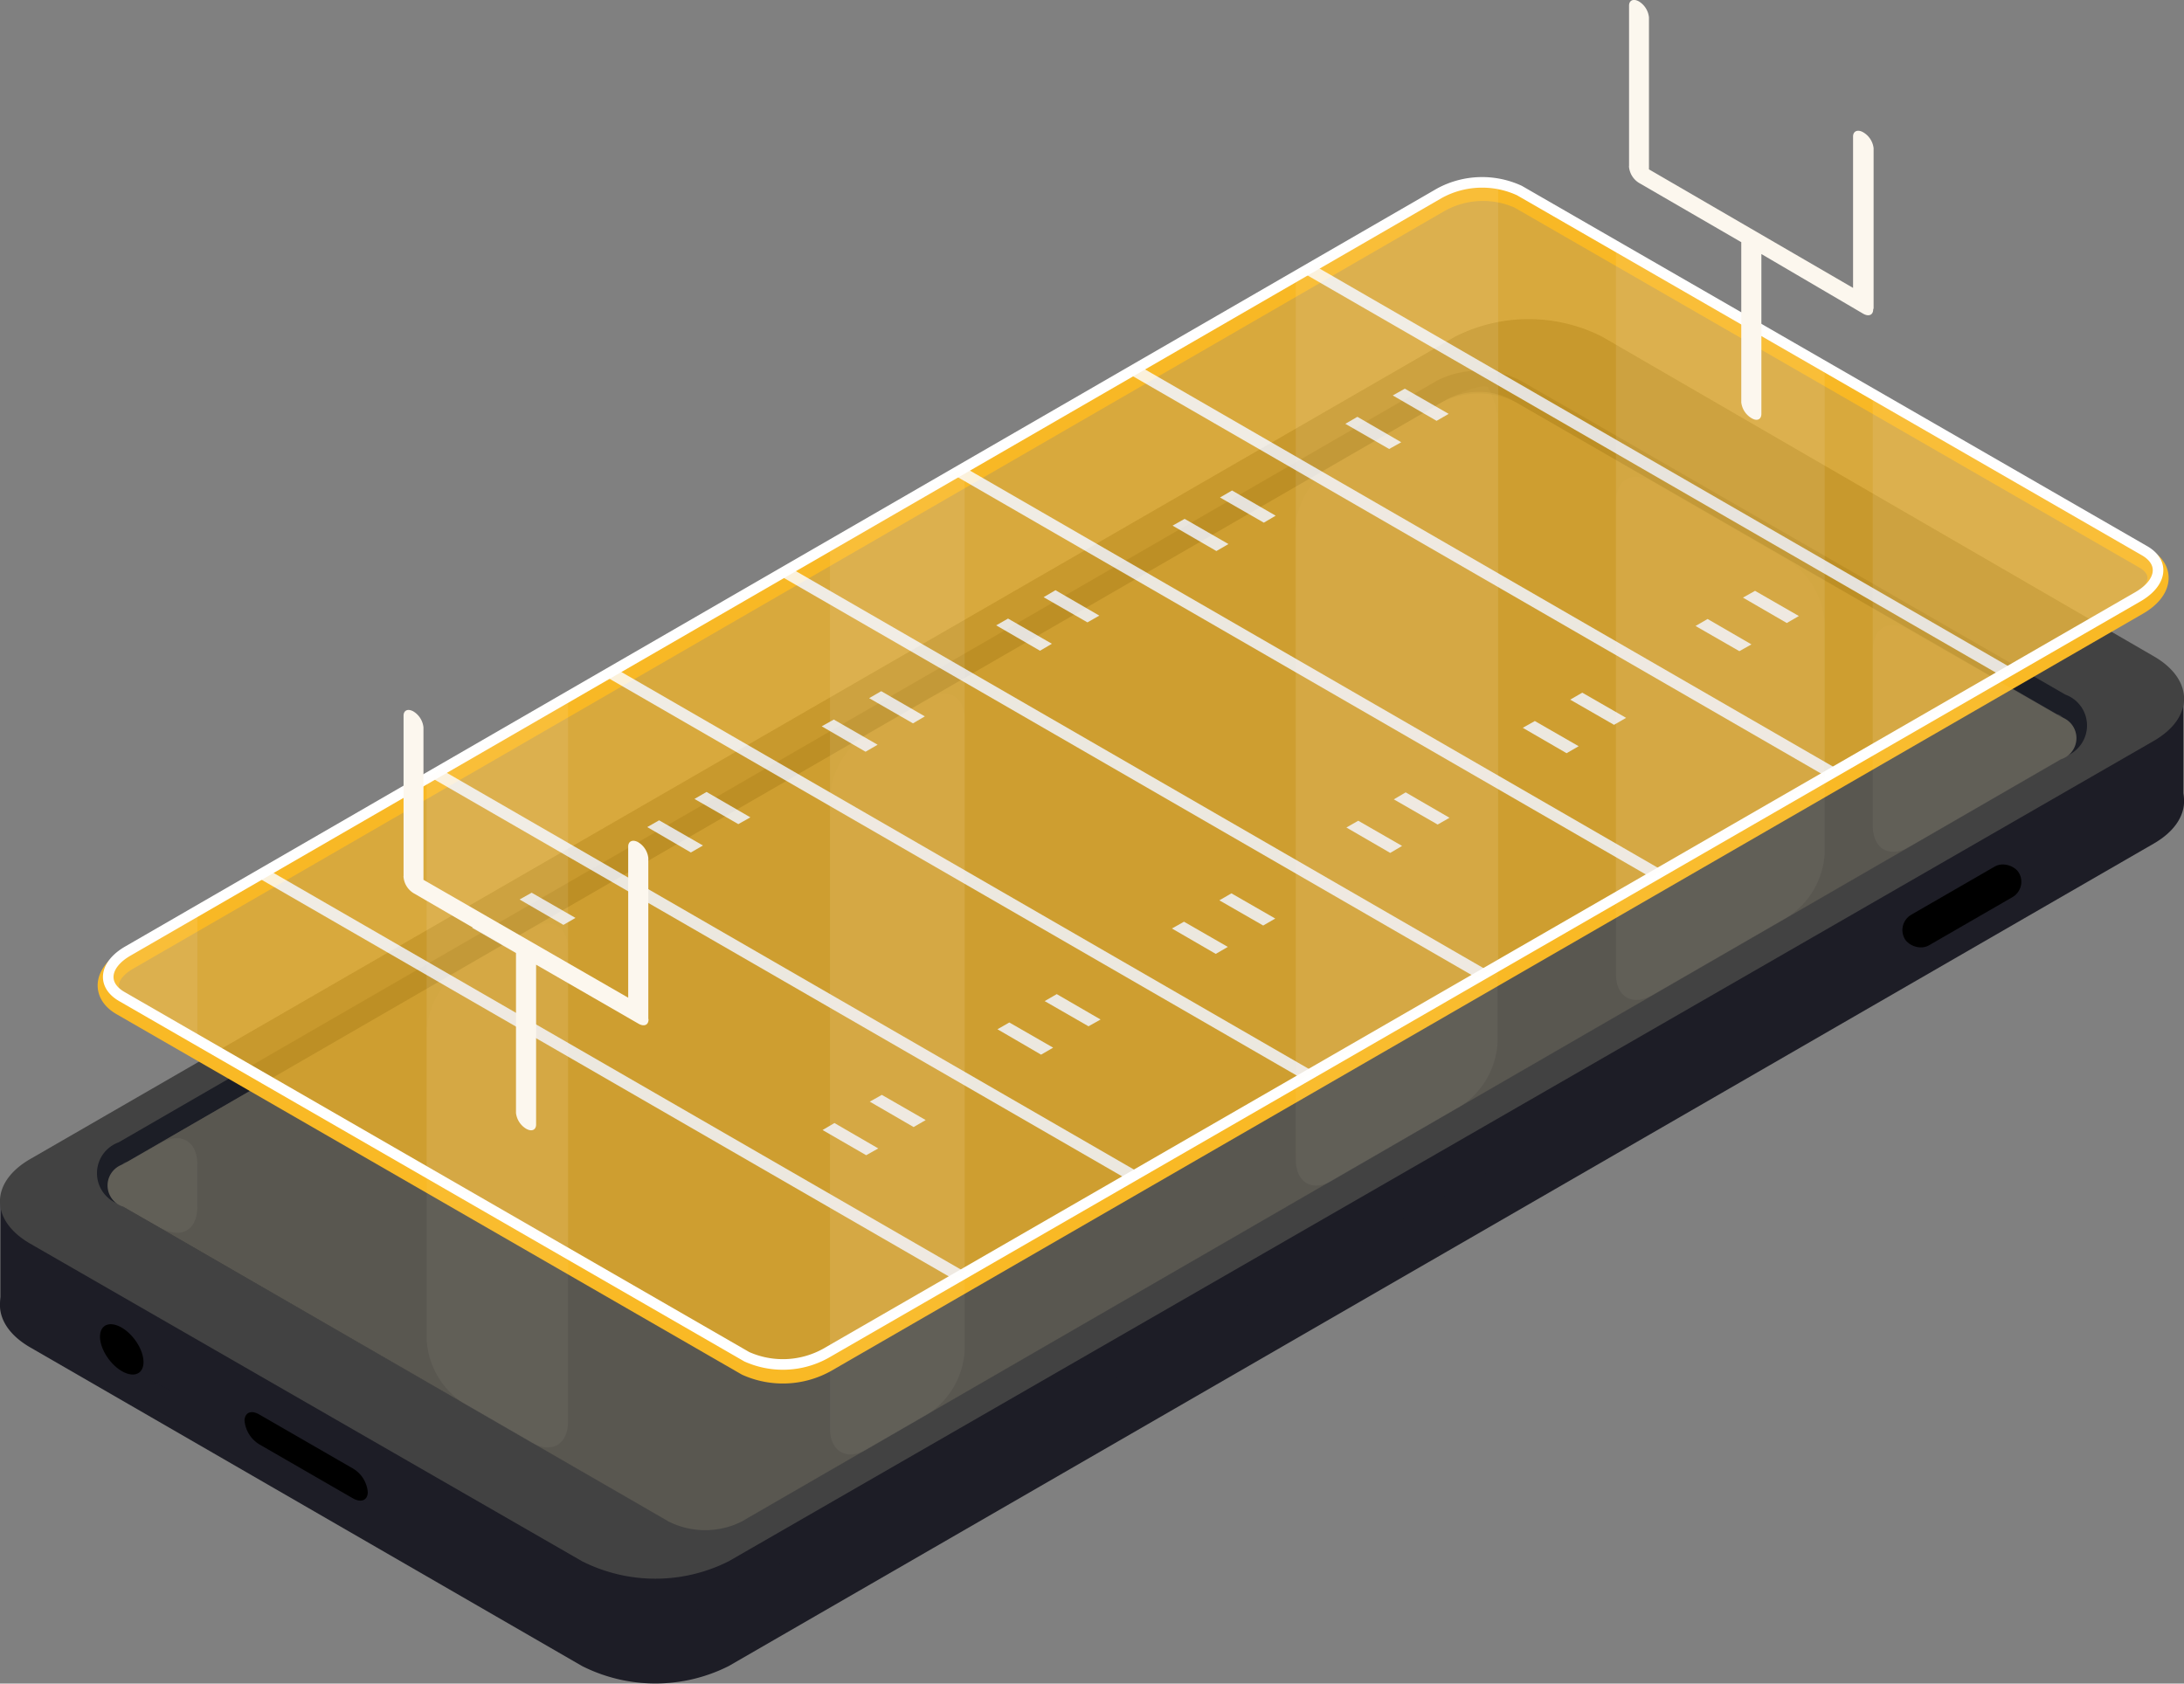<svg xmlns="http://www.w3.org/2000/svg" viewBox="0 0 103.15 79.53"><rect x="0" y="0" width="103.15" height="79.53" fill="#808080" stroke="none"/><defs><style>.cls-1{fill:#1d1d26;}.cls-2{fill:#424242;}.cls-10,.cls-3,.cls-5{fill:none;stroke-miterlimit:10;}.cls-3{stroke:#1c1e26;}.cls-4{fill:#595750;}.cls-5{stroke:#f9b925;}.cls-6{opacity:0.05;}.cls-7{fill:#fcf7ee;}.cls-8{opacity:0.9;}.cls-9{fill:#f9b925;opacity:0.81;}.cls-10{stroke:#fff;stroke-width:0.5px;}.cls-11{opacity:0.1;}</style></defs><title>Asset 7</title><g id="Layer_2" data-name="Layer 2"><g id="Layer_1-2" data-name="Layer 1"><g id="FINAL"><path class="cls-1" d="M75.66,20.8a7.69,7.69,0,0,0-6.93,0L1.43,59.65c-1.91,1.1-1.91,2.9,0,4L27.49,78.7a7.69,7.69,0,0,0,6.93,0l67.3-38.85c1.91-1.1,1.91-2.9,0-4Z"/><polygon class="cls-1" points="0.02 56.89 0.02 61.65 30.96 77.1 98.89 39.52 103.12 37.84 103.12 33.08 42.85 37.84 0.02 56.89"/><path class="cls-2" d="M75.66,15.9a7.69,7.69,0,0,0-6.93,0L1.43,54.75c-1.91,1.1-1.91,2.9,0,4l26.06,15a7.69,7.69,0,0,0,6.93,0L101.72,35c1.91-1.1,1.91-2.9,0-4Z"/><path class="cls-3" d="M71.58,18.42a3.86,3.86,0,0,0-3.47,0l-62.3,36a1.05,1.05,0,0,0,0,2L31.57,71.27a3.85,3.85,0,0,0,3.47,0l62.3-36a1.05,1.05,0,0,0,0-2Z"/><path class="cls-4" d="M71.58,19a3.86,3.86,0,0,0-3.47,0L5.81,55a1.05,1.05,0,0,0,0,2L31.57,71.87a3.85,3.85,0,0,0,3.47,0l62.3-36a1.05,1.05,0,0,0,0-2Z"/><path class="cls-5" d="M35.27,64.49l-29.49-17c-1-.56-.85-1.53.27-2.17L68,9.52a4.21,4.21,0,0,1,3.76-.16l29.5,17c1,.56.84,1.53-.27,2.18L39,64.33A4.17,4.17,0,0,1,35.27,64.49Z"/><g class="cls-6"><path class="cls-7" d="M76.32,46c0,1.1.78,1.55,1.73,1l6.4-3.69a3.85,3.85,0,0,0,1.73-3V29.46a3.85,3.85,0,0,0-1.73-3l-6.4-3.7c-1-.55-1.73-.1-1.73,1Z"/><path class="cls-7" d="M90.18,29.77c-1-.55-1.73-.1-1.73,1V39c0,1.1.78,1.55,1.73,1l7.16-4.14a1.05,1.05,0,0,0,0-2Z"/><path class="cls-7" d="M61.2,54.77c0,1.1.78,1.55,1.73,1L69,52.25a3.85,3.85,0,0,0,1.73-3V20.55a3.82,3.82,0,0,0-.46-2.26c-.25-.15-1.23.18-2.19.73l-5.18,3a3.85,3.85,0,0,0-1.73,3Z"/><path class="cls-7" d="M20.15,63.28a3.85,3.85,0,0,0,1.73,3l3.22,1.86c.95.55,1.73.1,1.73-1V44.86c0-1.1-.78-1.55-1.73-1l-3.22,1.86a3.85,3.85,0,0,0-1.73,3Z"/><path class="cls-7" d="M9.32,55c0-1.1-.78-1.55-1.74-1L5.81,55a1.05,1.05,0,0,0,0,2l1.77,1c1,.55,1.74.1,1.74-1Z"/><path class="cls-7" d="M39.2,67.47c0,1.1.78,1.55,1.74,1l2.89-1.67a3.85,3.85,0,0,0,1.73-3V34c0-1.1-.78-1.55-1.73-1l-2.89,1.68a3.83,3.83,0,0,0-1.74,3Z"/></g><path d="M16.67,70.78l-4.42-2.55a1.47,1.47,0,0,1-.7-1.11h0c0-.39.31-.53.7-.3l4.42,2.55a1.44,1.44,0,0,1,.7,1.11h0C17.37,70.87,17.06,71,16.67,70.78Z"/><ellipse cx="5.75" cy="63.74" rx="0.77" ry="1.37" transform="translate(-37.16 16.26) rotate(-36.95)"/><rect x="89.54" y="41.96" width="6.23" height="1.67" rx="0.84" transform="translate(-8.98 52.06) rotate(-30)"/><g class="cls-8"><path class="cls-9" d="M35.27,64.09l-29.49-17c-1-.56-.85-1.53.27-2.17L68,9.12A4.21,4.21,0,0,1,71.76,9l29.5,17c1,.56.84,1.53-.27,2.18L39,63.93A4.17,4.17,0,0,1,35.27,64.09Z"/><polygon class="cls-7" points="67.85 19.88 65.78 18.68 66.35 18.36 68.42 19.55 67.85 19.88"/><polygon class="cls-7" points="65.61 21.21 63.54 20.02 64.11 19.69 66.18 20.89 65.61 21.21"/><polygon class="cls-7" points="84.39 29.43 82.32 28.23 82.89 27.91 84.96 29.1 84.39 29.43"/><polygon class="cls-7" points="82.15 30.76 80.08 29.57 80.65 29.24 82.72 30.44 82.15 30.76"/><polygon class="cls-7" points="59.69 24.69 57.62 23.5 58.19 23.17 60.25 24.36 59.69 24.69"/><polygon class="cls-7" points="57.45 26.03 55.38 24.83 55.95 24.51 58.02 25.7 57.45 26.03"/><polygon class="cls-7" points="76.23 34.24 74.16 33.05 74.73 32.72 76.8 33.91 76.23 34.24"/><polygon class="cls-7" points="73.99 35.58 71.92 34.38 72.49 34.06 74.56 35.25 73.99 35.58"/><polygon class="cls-7" points="51.36 29.4 49.29 28.21 49.85 27.88 51.92 29.08 51.36 29.4"/><polygon class="cls-7" points="49.12 30.74 47.05 29.54 47.61 29.22 49.68 30.41 49.12 30.74"/><polygon class="cls-7" points="67.9 38.95 65.83 37.76 66.39 37.43 68.46 38.63 67.9 38.95"/><polygon class="cls-7" points="65.66 40.29 63.59 39.09 64.15 38.77 66.22 39.96 65.66 40.29"/><polygon class="cls-7" points="43.12 34.17 41.05 32.98 41.62 32.65 43.68 33.84 43.12 34.17"/><polygon class="cls-7" points="40.88 35.51 38.81 34.31 39.38 33.99 41.45 35.18 40.88 35.51"/><polygon class="cls-7" points="59.66 43.72 57.59 42.53 58.16 42.2 60.23 43.39 59.66 43.72"/><polygon class="cls-7" points="57.42 45.06 55.35 43.86 55.92 43.54 57.99 44.73 57.42 45.06"/><polygon class="cls-7" points="34.87 38.93 32.8 37.74 33.37 37.41 35.44 38.61 34.87 38.93"/><polygon class="cls-7" points="32.63 40.27 30.57 39.07 31.13 38.75 33.2 39.94 32.63 40.27"/><polygon class="cls-7" points="51.41 48.48 49.34 47.29 49.91 46.96 51.98 48.16 51.41 48.48"/><polygon class="cls-7" points="49.17 49.82 47.11 48.62 47.67 48.3 49.74 49.49 49.17 49.82"/><polygon class="cls-7" points="26.61 43.69 24.54 42.49 25.11 42.17 27.18 43.36 26.61 43.69"/><polygon class="cls-7" points="24.37 45.02 22.3 43.83 22.87 43.5 24.94 44.7 24.37 45.02"/><polygon class="cls-7" points="43.15 53.24 41.08 52.04 41.65 51.72 43.72 52.91 43.15 53.24"/><polygon class="cls-7" points="40.91 54.57 38.85 53.38 39.41 53.05 41.48 54.25 40.91 54.57"/><polygon class="cls-7" points="94.5 31.91 61.51 12.87 62.07 12.54 95.06 31.59 94.5 31.91"/><polygon class="cls-7" points="86.25 36.68 53.26 17.63 53.82 17.3 86.81 36.35 86.25 36.68"/><polygon class="cls-7" points="77.98 41.45 44.99 22.4 45.55 22.08 78.54 41.13 77.98 41.45"/><polygon class="cls-7" points="69.75 46.2 36.76 27.15 37.33 26.83 70.32 45.88 69.75 46.2"/><polygon class="cls-7" points="61.51 50.96 28.52 31.91 29.08 31.59 62.07 50.64 61.51 50.96"/><polygon class="cls-7" points="53.26 55.72 20.27 36.68 20.83 36.35 53.82 55.4 53.26 55.72"/><polygon class="cls-7" points="45.08 60.45 12.08 41.4 12.65 41.08 45.64 60.12 45.08 60.45"/></g><path class="cls-10" d="M35.27,64.09l-29.49-17c-1-.56-.85-1.53.27-2.17L68,9.12A4.21,4.21,0,0,1,71.76,9l29.5,17c1,.56.84,1.53-.27,2.18L39,63.93A4.17,4.17,0,0,1,35.27,64.09Z"/><g class="cls-11"><polygon class="cls-7" points="45.56 22.07 39.2 25.74 39.2 63.84 45.56 60.17 45.56 22.07"/><polygon class="cls-7" points="86.18 17.29 76.32 11.6 76.32 42.41 86.18 36.72 86.18 17.29"/><path class="cls-7" d="M61.2,51.14l9.56-5.52v-37A4.46,4.46,0,0,0,68,9.12L61.2,13Z"/><path class="cls-7" d="M9.32,43,6.05,44.89c-1.12.64-1.24,1.61-.27,2.17l3.54,2Z"/><path class="cls-7" d="M101.26,26,88.45,18.6V35.41L101,28.17C102.1,27.52,102.22,26.55,101.26,26Z"/><polygon class="cls-7" points="20.15 55.36 26.83 59.22 26.83 32.89 20.15 36.74 20.15 55.36"/></g><path class="cls-7" d="M30.62,48.11h0V40.53a1,1,0,0,0-.47-.74c-.26-.15-.48-.06-.48.2v7.14L20,41.56v-7.2a1,1,0,0,0-.47-.75c-.26-.15-.47-.06-.47.2v7.57a.13.13,0,0,0,0,.06.08.08,0,0,0,0,0,1,1,0,0,0,.47.75L24.37,45v7.57a1,1,0,0,0,.48.75c.26.15.47.06.47-.2V45.57l4.84,2.79c.26.15.47.06.47-.2A.43.43,0,0,1,30.62,48.11Z"/><path class="cls-7" d="M88.49,14.57h0V7A1,1,0,0,0,88,6.25c-.26-.15-.48-.06-.48.2V13.6L77.88,8V.82a1,1,0,0,0-.47-.75c-.26-.15-.47-.06-.47.2V7.84a.13.13,0,0,0,0,.06.09.09,0,0,0,0,0,1,1,0,0,0,.47.74l4.83,2.8v7.57a1,1,0,0,0,.48.74c.26.16.47.07.47-.2V12L88,14.82c.26.15.47.06.47-.2A.43.43,0,0,1,88.49,14.57Z"/></g></g></g></svg>